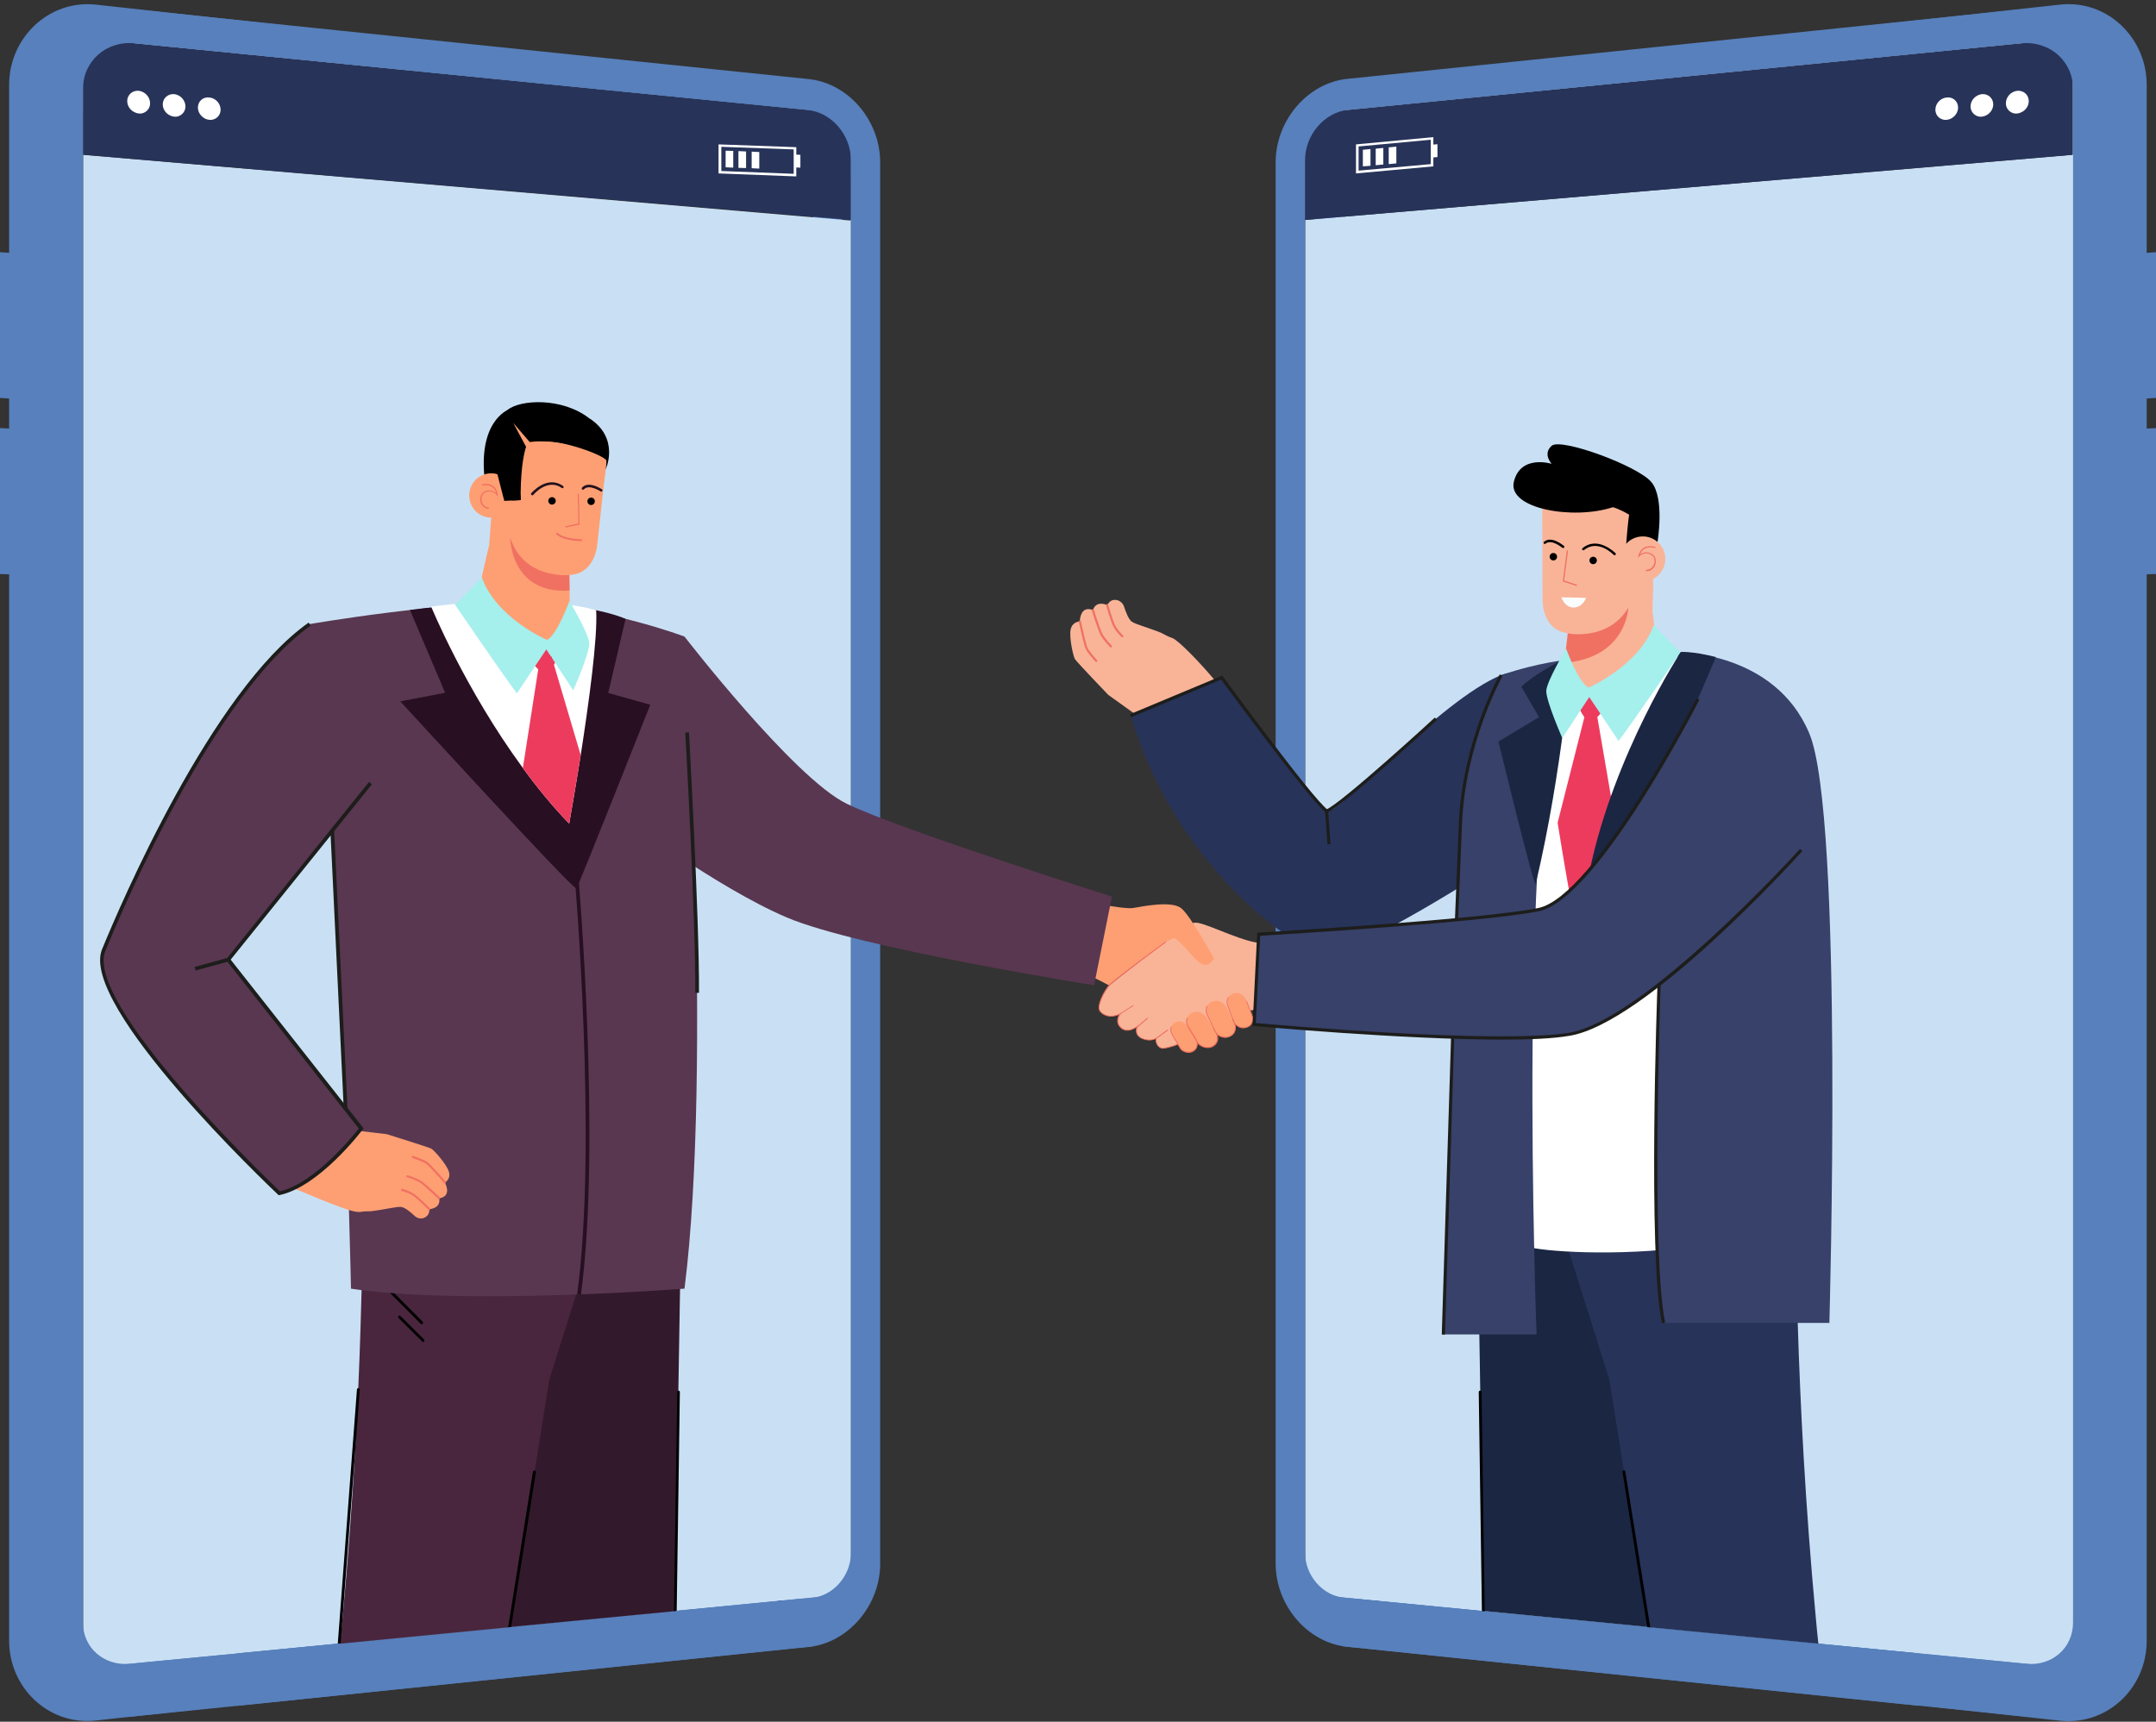 <svg width="447" height="357" viewBox="0 0 447 357" fill="none" xmlns="http://www.w3.org/2000/svg">
<rect x="0" y="0" width="447" height="357" fill="#333333" stroke="none"/>
<g clip-path="url(#clip0_264_2367)">
<path d="M159.811 16.353L19.822 0.952C9.988 -0.051 1.89 7.939 1.89 17.588V340.2C1.89 349.889 9.988 357.801 19.822 356.759L159.772 341.435C167.987 340.586 174.62 332.828 174.62 324.143V33.684C174.658 24.961 168.025 17.203 159.811 16.353ZM168.565 321.904C168.565 326.652 164.94 330.859 160.466 331.284L19.051 344.987C13.69 345.488 13.343 341.667 13.343 336.456V18.476C13.343 12.648 14.192 8.363 20.169 8.981L159.541 22.799C164.554 23.301 168.565 27.972 168.565 33.298V321.904Z" fill="#5780BC"/>
<path d="M176.432 29.94C176.432 29.863 176.432 29.747 176.432 29.67C176.239 26.428 173.848 23.649 170.84 23.147C170.763 23.147 170.647 23.108 170.57 23.108C170.532 23.108 170.493 23.108 170.493 23.108L24.411 8.595C24.373 8.595 24.334 8.595 24.296 8.595C24.18 8.595 24.064 8.595 23.987 8.595C20.362 8.441 17.47 10.988 17.238 14.501C17.238 14.616 17.238 14.694 17.238 14.809C17.238 14.848 17.238 14.887 17.238 14.925V339.814C17.238 343.211 20.053 345.643 23.524 345.334L70.072 340.818L70.534 340.779H70.65L105.204 337.421L105.397 337.382L105.705 337.344L106.014 337.305L139.719 334.063L139.912 334.024L140.297 333.986L171.226 330.975C174.118 330.705 176.432 328.003 176.432 324.915V30.017C176.432 30.017 176.432 29.979 176.432 29.94ZM17.315 32.102V22.259L27.766 23.224C28.075 23.378 28.383 23.494 28.73 23.533C29.078 23.571 29.425 23.533 29.695 23.417L35.094 23.919C35.402 24.073 35.711 24.189 36.058 24.228C36.405 24.266 36.752 24.228 37.022 24.112L42.382 24.614C42.691 24.768 42.999 24.884 43.346 24.922C43.694 24.961 44.002 24.922 44.31 24.807L149.784 34.379V34.572L165.827 36.039V35.846L176.316 36.811V45.727L17.315 32.102Z" fill="#C9E0F4"/>
<path d="M161.855 331.94L161.546 331.979C161.585 332.094 161.623 332.249 161.662 332.365C161.893 332.326 162.009 332.287 162.009 332.287C161.932 332.172 161.893 332.056 161.855 331.94Z" fill="#49263E"/>
<path d="M170.378 23.07L24.488 8.634C20.478 8.248 17.2 11.104 17.2 15.041V32.102H17.315L176.394 45.612H176.432V30.133C176.432 26.544 173.733 23.417 170.378 23.07Z" fill="#273359"/>
<path d="M31.122 21.41C31.122 22.375 30.543 23.108 29.733 23.417C29.425 23.533 29.116 23.572 28.769 23.533C28.422 23.494 28.075 23.378 27.805 23.224C26.956 22.799 26.378 21.912 26.378 20.947C26.378 19.673 27.458 18.708 28.769 18.824C30.042 18.978 31.122 20.098 31.122 21.41Z" fill="white"/>
<path d="M38.449 22.066C38.449 22.992 37.87 23.764 37.06 24.073C36.752 24.189 36.443 24.228 36.096 24.189C35.749 24.15 35.402 24.035 35.132 23.88C34.322 23.456 33.744 22.568 33.744 21.641C33.744 20.368 34.824 19.403 36.135 19.518C37.407 19.673 38.449 20.792 38.449 22.066Z" fill="white"/>
<path d="M45.737 22.761C45.737 23.687 45.159 24.459 44.349 24.729C44.041 24.845 43.732 24.884 43.385 24.845C43.038 24.807 42.729 24.729 42.421 24.536C41.611 24.112 41.032 23.224 41.032 22.298C41.032 21.024 42.074 20.059 43.385 20.213C44.696 20.329 45.737 21.448 45.737 22.761Z" fill="white"/>
<path d="M148.974 29.94V35.962L165.094 36.579V34.727L165.943 34.765V32.102L165.094 32.063V30.519L148.974 29.94ZM164.554 36.039L149.553 35.46V30.442L164.554 30.983V36.039Z" fill="white"/>
<path d="M150.44 34.688L152.021 34.765V31.291L150.44 31.253V34.688Z" fill="white"/>
<path d="M153.101 34.804L154.682 34.842V31.407L153.101 31.33V34.804Z" fill="white"/>
<path d="M155.839 34.881L157.42 34.958V31.523L155.839 31.446V34.881Z" fill="white"/>
<path d="M3.779 82.744L0 82.512V52.289L3.779 52.559V82.744Z" fill="#5780BC"/>
<path d="M3.779 119.143L0 119.027V88.765L3.779 88.958V119.143Z" fill="#5780BC"/>
<path d="M9.757 17.627V340.239C9.757 349.927 17.855 356.914 27.689 355.91L63.053 352.282L64.171 352.166L165.634 341.706H165.788L167.639 341.513C175.854 340.663 182.487 332.905 182.487 324.22V33.684C182.487 24.961 175.892 17.241 167.639 16.392L27.689 1.917C17.855 0.914 9.757 7.939 9.757 17.627ZM17.2 18.476C17.2 12.648 22.059 8.363 28.036 8.981L167.408 22.799C172.421 23.301 176.432 27.972 176.432 33.298V321.943C176.432 326.69 172.807 330.898 168.334 331.322L165.634 331.593H165.48L162.433 331.901L161.855 331.94C161.893 332.056 161.932 332.172 162.009 332.287C162.009 332.287 161.893 332.326 161.662 332.365C161.623 332.249 161.585 332.094 161.546 331.979L49.17 342.864L47.126 343.057L31.623 344.523L26.918 344.986C21.558 345.488 17.2 341.667 17.2 336.456V18.476Z" fill="#5780BC"/>
<path d="M162.125 332.596L161.932 331.94L161.392 331.979L161.508 332.596H162.125Z" fill="#49263E"/>
<path d="M166.405 331.477L49.131 342.825V353.71L168.565 341.358L166.405 331.477Z" fill="#5780BC"/>
<path d="M272.342 33.684V324.182C272.342 332.905 278.936 340.625 287.189 341.474L427.139 356.798C437.012 357.801 445.072 349.927 445.072 340.239V17.588C445.072 7.9 436.973 -0.09 427.139 0.952L287.189 16.353C278.975 17.203 272.342 24.961 272.342 33.684ZM278.435 33.26C278.435 27.972 282.484 23.263 287.459 22.761L426.831 8.981C432.808 8.402 433.657 12.648 433.657 18.476V336.456C433.657 341.706 433.31 345.527 427.949 344.987L286.534 331.322C282.06 330.898 278.435 326.69 278.435 321.943V33.26Z" fill="#5780BC"/>
<path d="M429.8 14.809C429.8 14.694 429.8 14.616 429.8 14.501C429.569 10.988 426.677 8.441 423.051 8.595C422.936 8.595 422.82 8.595 422.743 8.595C422.704 8.595 422.666 8.595 422.627 8.595L276.545 23.07C276.507 23.07 276.468 23.07 276.468 23.07C276.391 23.07 276.275 23.108 276.198 23.108C273.19 23.61 270.761 26.389 270.606 29.631C270.606 29.709 270.606 29.824 270.606 29.902C270.606 29.94 270.606 29.979 270.606 29.979V324.915C270.606 328.003 272.92 330.705 275.813 330.975L307.281 334.024L307.667 334.063L307.86 334.102L341.603 337.383L341.912 337.421L342.221 337.46L342.413 337.498L376.967 340.856H377.083L377.546 340.895L423.591 345.334C427.062 345.681 429.877 343.211 429.877 339.814V14.925C429.8 14.887 429.8 14.848 429.8 14.809ZM429.685 32.102L270.606 45.611V36.695L281.096 35.73V35.923L297.139 34.456V34.263L402.612 24.691C402.921 24.807 403.229 24.845 403.576 24.807C403.924 24.768 404.232 24.691 404.541 24.498L409.901 23.996C410.21 24.112 410.518 24.15 410.865 24.112C411.212 24.073 411.559 23.957 411.829 23.803L417.228 23.301C417.537 23.417 417.845 23.456 418.192 23.417C418.539 23.378 418.887 23.263 419.157 23.108L429.607 22.143V32.102H429.685Z" fill="#C9E0F4"/>
<path d="M285.03 332.287C285.03 332.287 285.145 332.326 285.377 332.365C285.415 332.249 285.454 332.094 285.492 331.979L285.184 331.94C285.107 332.056 285.068 332.172 285.03 332.287Z" fill="#49263E"/>
<path d="M276.622 23.07L422.473 8.633C426.484 8.247 429.762 11.104 429.762 15.041V32.102H429.646L270.568 45.611H270.529V30.133C270.568 26.544 273.267 23.417 276.622 23.07Z" fill="#273359"/>
<path d="M415.879 21.41C415.879 22.375 416.457 23.108 417.267 23.417C417.575 23.533 417.884 23.571 418.231 23.533C418.578 23.494 418.925 23.378 419.195 23.224C420.043 22.799 420.622 21.912 420.622 20.947C420.622 19.673 419.542 18.708 418.231 18.824C416.92 18.978 415.879 20.097 415.879 21.41Z" fill="white"/>
<path d="M408.551 22.066C408.551 22.992 409.13 23.764 409.94 24.073C410.248 24.189 410.557 24.228 410.904 24.189C411.251 24.15 411.598 24.035 411.868 23.88C412.678 23.456 413.256 22.568 413.256 21.641C413.256 20.368 412.176 19.403 410.904 19.518C409.593 19.673 408.551 20.792 408.551 22.066Z" fill="white"/>
<path d="M401.263 22.761C401.263 23.687 401.841 24.459 402.651 24.729C402.959 24.845 403.268 24.884 403.615 24.845C403.962 24.807 404.271 24.729 404.579 24.536C405.389 24.112 405.967 23.224 405.967 22.298C405.967 21.024 404.926 20.059 403.615 20.213C402.304 20.329 401.263 21.448 401.263 22.761Z" fill="white"/>
<path d="M281.135 29.94V35.962L297.177 34.495V32.642L298.026 32.565V29.902L297.177 29.979V28.435L281.135 29.94ZM296.637 34.032L281.674 35.383V30.365L296.637 28.975V34.032Z" fill="white"/>
<path d="M282.561 34.495L284.143 34.379V30.905L282.561 31.059V34.495Z" fill="white"/>
<path d="M285.222 34.263L286.803 34.109V30.674L285.222 30.828V34.263Z" fill="white"/>
<path d="M287.922 34.032L289.503 33.877V30.403L287.922 30.558V34.032Z" fill="white"/>
<path d="M443.221 82.744L447 82.512V52.289L443.221 52.559V82.744Z" fill="#5780BC"/>
<path d="M443.221 119.143L447 119.027V88.765L443.221 88.958V119.143Z" fill="#5780BC"/>
<path d="M419.272 1.917L279.322 16.353C271.108 17.203 264.475 24.961 264.475 33.684V324.182C264.475 332.905 271.069 340.625 279.322 341.474L281.173 341.667H281.327L382.79 352.127L383.909 352.243L419.272 355.871C429.145 356.875 437.205 349.889 437.205 340.2V17.627C437.243 7.939 429.145 0.914 419.272 1.917ZM429.8 336.456C429.8 341.706 425.443 345.527 420.082 344.986L415.377 344.523L399.874 343.018L397.83 342.825L285.454 331.94C285.415 332.056 285.377 332.21 285.338 332.326C285.107 332.287 284.991 332.249 284.991 332.249C285.03 332.133 285.068 332.017 285.145 331.901L284.567 331.863L281.52 331.554H281.366L278.666 331.284C274.193 330.859 270.568 326.652 270.568 321.904V33.26C270.568 27.972 274.579 23.262 279.592 22.761L418.964 8.981C424.941 8.402 429.8 12.648 429.8 18.476V336.456Z" fill="#5780BC"/>
<path d="M284.875 332.596L285.068 331.94L285.569 331.979L285.492 332.596H284.875Z" fill="#49263E"/>
<path d="M280.595 331.477L397.83 342.825V353.71L278.435 341.358L280.595 331.477Z" fill="#5780BC"/>
<path d="M252.635 141.993C250.244 139.021 245.694 134.081 243.611 132.614C243.419 132.459 243.226 132.382 243.071 132.305C243.033 132.305 242.994 132.266 242.956 132.266C242.262 132.035 241.529 131.649 240.758 131.224C238.212 130.182 235.397 129.449 234.664 128.908C233.97 128.445 233.392 126.824 233.045 125.782C232.775 124.933 231.926 124.315 231.001 124.392C230.461 124.431 229.96 124.74 229.574 125.473C229.574 125.473 227.26 124.354 226.604 126.515C226.604 126.515 224.098 125.241 223.866 128.87C223.866 128.87 222.324 128.87 221.977 130.53C221.63 132.189 222.517 136.088 222.864 136.667C223.211 137.246 229.767 144.078 229.767 144.078C229.767 144.078 239.254 150.833 239.678 151.334L252.635 141.993Z" fill="#F9B498"/>
<path d="M227.53 137.053C227.53 137.014 227.491 136.937 227.453 136.898C227.453 136.898 225.872 135.161 225.486 134.351C225.178 133.695 224.445 130.452 224.098 128.831C224.059 128.715 223.944 128.638 223.828 128.677C223.712 128.715 223.635 128.831 223.674 128.947C223.712 129.14 224.715 133.733 225.1 134.582C225.525 135.432 227.067 137.169 227.144 137.207C227.221 137.284 227.376 137.284 227.453 137.207C227.491 137.169 227.53 137.13 227.53 137.053Z" fill="#F07162"/>
<path d="M230.538 134.003C230.538 133.965 230.499 133.888 230.461 133.849C230.461 133.849 229.15 132.498 228.61 131.533C228.07 130.568 226.836 126.515 226.797 126.477C226.759 126.361 226.643 126.284 226.527 126.322C226.412 126.361 226.335 126.477 226.373 126.592C226.412 126.747 227.646 130.722 228.224 131.765C228.803 132.768 230.075 134.119 230.152 134.196C230.23 134.274 230.384 134.274 230.461 134.196C230.499 134.119 230.538 134.081 230.538 134.003Z" fill="#F07162"/>
<path d="M232.929 131.958C232.929 131.881 232.89 131.842 232.852 131.803C232.852 131.803 231.965 130.916 231.348 129.951C230.769 128.986 229.767 125.434 229.767 125.396C229.728 125.28 229.612 125.203 229.497 125.241C229.381 125.28 229.304 125.396 229.343 125.512C229.381 125.666 230.345 129.14 230.962 130.182C231.579 131.186 232.505 132.074 232.543 132.112C232.621 132.189 232.775 132.189 232.852 132.112C232.929 132.074 232.929 132.035 232.929 131.958Z" fill="#F07162"/>
<path d="M248.818 165.462C248.818 165.462 243.071 155.658 241.298 153.149C239.524 150.64 234.934 146.896 234.934 146.896L238.405 141.453L251.787 141.878L248.818 165.462Z" fill="#F9B498"/>
<path d="M345.691 271.725C345.653 272.459 345.653 273.308 345.614 274.311C345.614 274.466 345.614 274.659 345.576 274.813C345.151 285.544 343.84 310.054 342.375 337.46L342.182 337.421L341.873 337.382L341.565 337.344L307.821 334.063L307.628 334.024C307.358 317.002 307.088 300.906 306.896 288.246C306.818 283.923 306.78 280.024 306.703 276.627C306.548 267.325 306.471 261.651 306.471 261.651C306.471 261.226 306.471 260.802 306.548 260.377L306.664 259.528C307.32 254.857 311.678 252.04 315.727 253.622C315.765 253.661 315.842 253.661 315.881 253.7L318.002 254.587L318.233 254.703L324.674 257.405L329.803 259.567L341.295 264.507C342.182 264.893 342.953 265.434 343.609 266.128C343.802 266.36 344.033 266.592 344.187 266.823C344.226 266.9 344.264 266.939 344.342 267.016C345.229 268.329 345.73 269.988 345.691 271.725Z" fill="#1A2642"/>
<path d="M376.89 340.818L342.336 337.46L342.143 337.421L341.835 337.382L336.667 304.921L333.659 286.084L330.458 275.894L325.291 259.528L324.674 257.521L320.779 245.13L343.069 252.31L343.493 252.464L343.725 252.542L355.255 256.247L370.334 261.072L372.455 261.767C372.455 261.767 372.494 266.437 372.725 274.389C372.841 278.171 372.995 282.726 373.226 287.898C373.419 292.26 373.651 297.085 373.959 302.257C374.538 312.216 375.347 323.487 376.466 335.414C376.62 337.228 376.813 339.081 377.006 340.895L376.89 340.818Z" fill="#273359"/>
<path d="M342.143 337.46L341.835 337.421L341.526 337.383L336.397 305.268C336.359 305.075 336.474 304.921 336.629 304.882C336.783 304.843 336.937 304.959 336.976 305.152L342.143 337.46Z" fill="black"/>
<path d="M307.821 334.14L307.628 334.102L307.243 334.063L306.587 288.67C306.587 288.477 306.703 288.362 306.857 288.362H306.896C307.05 288.362 307.166 288.516 307.166 288.67L307.821 334.14Z" fill="black"/>
<path d="M141.069 261.767C141.069 261.767 141.03 263.735 140.991 267.325C140.914 271.957 140.799 279.291 140.644 288.362C140.452 300.984 140.182 317.041 139.912 334.063L139.719 334.102L106.014 337.344L105.705 337.383L105.397 337.421L105.204 337.46C103.545 307.005 102.119 280.063 101.887 271.764C101.849 270.76 102.003 269.757 102.35 268.83C103.044 266.9 104.432 265.318 106.284 264.546L120.745 258.447L121.516 258.1L122.905 257.521L131.736 253.815C135.785 252.117 140.259 254.935 140.914 259.644L141.03 260.493C141.03 260.918 141.069 261.342 141.069 261.767Z" fill="#33192C"/>
<path d="M126.761 245.13L122.866 257.521L121.054 263.272L119.858 267.055L119.434 268.444L113.881 286.084L110.873 304.921L105.666 337.382L105.358 337.421L105.165 337.46L70.612 340.818H70.496C70.689 339.004 70.843 337.189 71.036 335.375C72.154 323.487 72.964 312.216 73.542 302.219C73.851 297.046 74.082 292.26 74.275 287.86C74.661 279.098 74.853 272.111 74.969 267.557C75.046 263.812 75.085 261.728 75.085 261.728L121.285 246.867L122.056 246.636L126.761 245.13Z" fill="#49263E"/>
<path d="M111.104 305.268L105.975 337.344L105.667 337.382L105.358 337.421L110.487 305.191C110.526 304.998 110.68 304.882 110.834 304.921C111.027 304.959 111.104 305.114 111.104 305.268Z" fill="black"/>
<path d="M74.584 288.169C74.584 288.362 74.121 294.229 73.542 302.18C72.771 312.293 71.768 325.764 71.036 335.337C70.881 337.344 70.766 339.197 70.612 340.779H70.496L70.033 340.818L74.005 288.13C74.005 287.976 74.121 287.86 74.275 287.821H74.314C74.468 287.86 74.584 288.014 74.584 288.169Z" fill="black"/>
<path d="M140.953 288.67L140.297 334.024L139.912 334.063L139.719 334.102L140.413 288.67C140.413 288.516 140.529 288.362 140.683 288.362H140.722C140.837 288.362 140.953 288.477 140.953 288.67Z" fill="black"/>
<path d="M87.464 274.582C87.387 274.582 87.31 274.582 87.233 274.504L80.754 267.981C80.638 267.865 80.638 267.672 80.715 267.557C80.831 267.441 80.985 267.402 81.101 267.518L87.618 274.041C87.734 274.157 87.734 274.35 87.657 274.466C87.618 274.543 87.541 274.582 87.464 274.582Z" fill="black"/>
<path d="M87.773 278.249C87.695 278.249 87.618 278.249 87.541 278.171L82.644 273.308C82.528 273.192 82.528 272.999 82.605 272.883C82.721 272.768 82.875 272.729 82.991 272.845L87.888 277.708C88.004 277.824 88.004 278.017 87.927 278.133C87.927 278.21 87.85 278.249 87.773 278.249Z" fill="black"/>
<path d="M316.729 258.486C319.275 259.451 335.125 260.647 350.743 258.486C366.362 256.324 359.459 211.819 359.459 211.819L353.558 139.639L348.159 135.586L331.692 143.306L323.324 142.65L319.352 145.738L308.052 219.385L316.729 258.486Z" fill="white"/>
<path d="M230.037 204.292C230.037 204.292 227.684 207.303 227.916 209.117C228.07 210.391 230.23 211.318 232.235 210.198C232.235 210.198 230.962 211.897 232.428 213.093C233.855 214.29 235.706 212.9 235.706 212.9C235.706 212.9 234.934 214.676 236.863 215.37C238.791 216.027 239.639 215.332 239.639 215.332C239.639 215.332 239.408 216.914 240.873 217.378C242.339 217.841 254.062 212.283 256.8 210.623C259.538 208.963 261.158 209.388 261.158 209.388L264.243 195.144C264.243 195.144 262.624 195.801 260.541 195.453C256.068 194.681 249.396 191.053 247.622 191.323C245.887 191.555 230.037 204.292 230.037 204.292Z" fill="#F9B498"/>
<path d="M222.709 186.46C222.709 186.46 232.968 188.66 234.973 188.274C236.978 187.926 242.879 186.73 244.884 188.312C246.889 189.895 251.71 198.773 251.71 198.773C251.71 198.773 250.553 200.819 248.895 199.738C247.236 198.657 244.653 194.836 243.38 194.527C242.454 194.295 229.882 204.293 229.882 204.293C229.882 204.293 226.952 202.71 223.596 201.205C223.596 201.205 221.051 188.274 222.709 186.46Z" fill="#FE9F73"/>
<path d="M242.994 214.483C242.724 214.02 242.647 213.479 242.801 212.977C242.956 212.553 243.264 212.128 243.92 211.897C245.501 211.356 246.465 213.093 246.465 213.093L247.969 215.563C248.239 216.027 248.316 216.567 248.123 217.069C248.008 217.416 247.738 217.764 247.275 217.995C246.157 218.536 245 217.841 244.768 217.455C244.228 216.567 243.38 215.139 242.994 214.483Z" fill="#FE9F73"/>
<path d="M246.311 212.862C246.002 212.321 245.925 211.704 246.118 211.125C246.272 210.623 246.658 210.16 247.429 209.889C249.28 209.272 250.36 211.279 250.36 211.279L252.096 214.174C252.404 214.714 252.481 215.332 252.288 215.911C252.134 216.297 251.864 216.683 251.324 216.953C250.013 217.609 248.663 216.76 248.393 216.297C247.738 215.293 246.774 213.634 246.311 212.862Z" fill="#FE9F73"/>
<path d="M250.283 210.43C250.013 209.889 249.975 209.233 250.244 208.693C250.437 208.23 250.861 207.766 251.671 207.573C253.561 207.11 254.487 209.233 254.487 209.233L255.952 212.283C256.222 212.823 256.222 213.479 255.991 214.019C255.798 214.405 255.489 214.753 254.911 214.984C253.522 215.525 252.288 214.56 252.057 214.097C251.478 212.977 250.669 211.24 250.283 210.43Z" fill="#FE9F73"/>
<path d="M254.525 208.461C254.332 207.921 254.371 207.342 254.641 206.84C254.872 206.416 255.296 206.03 256.068 205.914C257.88 205.644 258.536 207.689 258.536 207.689L259.654 210.623C259.847 211.163 259.808 211.742 259.538 212.244C259.346 212.591 258.999 212.9 258.459 213.055C257.147 213.441 256.068 212.437 255.875 211.974C255.412 210.932 254.795 209.272 254.525 208.461Z" fill="#FE9F73"/>
<path d="M232.582 213.363C232.505 213.325 232.428 213.248 232.351 213.17C231.232 212.167 231.695 210.97 231.965 210.43C230.577 211.047 229.343 210.816 228.533 210.237C228.34 210.082 228.147 209.928 227.993 209.735C227.183 208.693 228.803 205.451 229.921 204.215C231.078 202.942 241.143 195.569 241.567 195.26C241.606 195.222 241.683 195.222 241.722 195.299C241.76 195.338 241.76 195.415 241.683 195.453C241.567 195.531 231.232 203.135 230.075 204.37C228.841 205.721 227.453 208.77 228.147 209.658C228.88 210.546 230.384 211.047 232.196 210.16L232.621 209.967L232.351 210.314C232.312 210.391 231.155 211.819 232.505 213.055C233.855 214.29 235.783 212.784 235.783 212.746L236.13 212.476L235.937 212.862C235.937 212.862 235.59 213.556 235.821 214.251C235.937 214.637 236.246 214.984 236.708 215.216C238.289 215.988 239.562 215.255 239.601 215.255L239.755 215.139V215.332C239.755 215.409 239.639 217.069 241.066 217.3C241.22 217.262 242.802 217.03 244.151 216.451C244.19 216.413 244.267 216.451 244.267 216.49C244.306 216.528 244.267 216.606 244.228 216.606C242.802 217.262 241.066 217.455 241.066 217.455C239.755 217.262 239.601 215.911 239.562 215.448C239.176 215.641 238.02 216.027 236.631 215.332C236.13 215.062 235.783 214.714 235.629 214.251C235.474 213.788 235.551 213.325 235.629 213.016C235.089 213.441 233.7 214.174 232.582 213.363Z" fill="#F07162"/>
<path d="M245.038 217.841C244.884 217.725 244.768 217.609 244.691 217.493C244.151 216.606 243.341 215.255 242.917 214.521C242.647 214.02 242.57 213.441 242.724 212.939C242.724 212.9 242.802 212.862 242.84 212.862C242.879 212.862 242.917 212.939 242.917 212.977C242.763 213.441 242.84 213.942 243.071 214.406C243.496 215.139 244.306 216.49 244.845 217.378C245.077 217.764 246.195 218.381 247.236 217.879C247.622 217.686 247.892 217.416 248.046 217.03C248.201 216.567 248.162 216.065 247.892 215.641L246.388 213.17C246.349 213.132 246.388 213.055 246.427 213.055C246.465 213.016 246.542 213.055 246.542 213.093L248.046 215.564C248.355 216.065 248.393 216.644 248.201 217.146C248.046 217.571 247.738 217.879 247.314 218.111C246.465 218.536 245.54 218.227 245.038 217.841Z" fill="#F07162"/>
<path d="M248.702 216.76C248.509 216.644 248.355 216.49 248.316 216.374C247.661 215.293 246.658 213.595 246.234 212.9C245.887 212.321 245.81 211.665 246.041 211.086C246.041 211.047 246.118 211.009 246.157 211.009C246.195 211.009 246.234 211.086 246.234 211.125C246.041 211.665 246.118 212.283 246.427 212.784C246.812 213.479 247.853 215.177 248.509 216.258C248.74 216.644 250.013 217.493 251.324 216.876C251.787 216.644 252.096 216.297 252.25 215.872C252.443 215.332 252.404 214.792 252.096 214.29C252.057 214.251 252.096 214.174 252.134 214.174C252.173 214.135 252.25 214.174 252.25 214.213C252.597 214.792 252.674 215.37 252.443 215.988C252.25 216.49 251.903 216.837 251.401 217.107C250.36 217.571 249.28 217.185 248.702 216.76Z" fill="#F07162"/>
<path d="M252.481 214.676C252.211 214.483 252.018 214.251 251.941 214.097C251.401 213.016 250.63 211.356 250.206 210.468C249.936 209.889 249.897 209.195 250.167 208.616C250.206 208.577 250.244 208.538 250.283 208.577C250.322 208.616 250.36 208.654 250.322 208.693C250.09 209.233 250.129 209.812 250.36 210.353C250.784 211.24 251.594 212.9 252.096 213.981C252.288 214.367 253.484 215.37 254.834 214.83C255.296 214.637 255.643 214.328 255.836 213.904C256.106 213.363 256.106 212.746 255.875 212.244C255.836 212.205 255.875 212.128 255.913 212.128C255.952 212.09 256.029 212.128 256.029 212.167C256.299 212.707 256.299 213.402 255.991 213.981C255.759 214.444 255.374 214.791 254.872 214.984C253.985 215.409 253.06 215.1 252.481 214.676Z" fill="#F07162"/>
<path d="M256.415 212.746C256.068 212.514 255.836 212.205 255.759 212.012C255.335 210.97 254.756 209.349 254.448 208.5C254.255 207.921 254.294 207.303 254.564 206.802C254.602 206.763 254.641 206.724 254.679 206.763C254.718 206.802 254.756 206.84 254.718 206.879C254.448 207.342 254.409 207.921 254.602 208.423C254.911 209.272 255.528 210.893 255.913 211.935C256.068 212.321 257.07 213.325 258.382 212.939C258.844 212.823 259.191 212.553 259.384 212.167C259.654 211.704 259.693 211.125 259.5 210.623L258.382 207.689C258.382 207.651 258.382 207.574 258.42 207.574C258.459 207.574 258.536 207.574 258.536 207.612L259.654 210.546C259.886 211.125 259.808 211.742 259.538 212.244C259.307 212.669 258.921 212.939 258.42 213.093C257.649 213.402 256.916 213.132 256.415 212.746Z" fill="#F07162"/>
<path d="M232.196 210.314C232.196 210.275 232.158 210.275 232.196 210.314C232.158 210.237 232.158 210.198 232.196 210.16L234.896 208.423C234.934 208.384 235.012 208.423 235.012 208.461C235.05 208.5 235.011 208.577 234.973 208.577L232.273 210.314C232.273 210.314 232.235 210.314 232.196 210.314Z" fill="#F07162"/>
<path d="M235.706 213.016C235.706 213.016 235.667 212.977 235.706 213.016C235.667 212.977 235.667 212.9 235.706 212.862L237.827 211.047C237.865 211.009 237.942 211.009 237.981 211.047C238.02 211.086 238.02 211.163 237.981 211.202L235.86 213.016C235.783 213.016 235.744 213.016 235.706 213.016Z" fill="#F07162"/>
<path d="M239.601 215.409C239.601 215.409 239.601 215.371 239.601 215.409C239.562 215.332 239.562 215.293 239.601 215.255L241.992 213.518C242.03 213.479 242.107 213.479 242.146 213.556C242.184 213.595 242.184 213.672 242.107 213.711L239.716 215.448C239.678 215.409 239.639 215.409 239.601 215.409Z" fill="#F07162"/>
<path d="M253.33 140.488C253.33 140.488 272.805 167.044 275.08 168.164C277.355 169.283 298.643 145.081 311.253 139.986C323.864 134.891 310.675 178.894 310.675 178.894C310.675 178.894 279.939 199.004 273.884 197.653C267.83 196.341 243.457 179.126 234.472 148.401L253.33 140.488Z" fill="#273359"/>
<path d="M311.253 139.986C311.253 139.986 304.196 149.829 302.692 172.332C302.268 178.624 299.298 276.705 299.298 276.705H318.581C318.581 276.705 314.223 162.142 325.021 136.783C324.982 136.821 319.043 137.323 311.253 139.986Z" fill="#374169"/>
<path d="M347.928 135.239C347.928 135.239 339.984 233.821 344.881 274.311H379.281C379.281 274.311 382.289 169.09 375.116 152.068C367.982 135.046 347.928 135.239 347.928 135.239Z" fill="#374169"/>
<path d="M230.538 185.919L226.836 204.293C226.836 204.293 177.898 196.534 163.127 190.242C148.357 183.951 128.227 168.743 128.227 168.743L141.917 131.996C141.917 131.996 164.593 161.332 175.545 166.658C186.459 171.985 230.538 185.919 230.538 185.919Z" fill="#593750"/>
<path d="M64.171 129.41C64.171 129.41 92.67 124.469 109.176 125.164C125.681 125.859 141.917 131.996 141.917 131.996C141.917 131.996 147.817 220.543 141.917 267.209C141.917 267.209 96.103 270.76 72.771 267.209C72.771 267.248 70.419 155.349 64.171 129.41Z" fill="#593750"/>
<path d="M84.996 126.477L92.285 143.653L82.991 145.429C82.991 145.429 119.048 184.8 119.511 184.221C119.974 183.642 134.821 146.124 134.821 146.124L126.106 143.692L129.692 128.329C129.692 128.329 117.274 122.269 84.996 126.477Z" fill="#280F22"/>
<path d="M120.398 156.584C119.125 164.535 118.007 170.788 118.007 170.788C114.498 167.16 111.297 163.223 108.405 159.247C96.373 142.843 89.392 125.782 89.392 125.782C111.914 122.887 123.599 126.515 123.599 126.515C123.946 132.267 122.056 145.931 120.398 156.584Z" fill="white"/>
<path d="M104.741 86.99L125.797 94.941L123.83 112.928C123.83 112.928 123.406 119.027 118.046 119.22L118.161 127.442C118.2 130.491 116.079 133.193 113.109 133.811C111.644 134.119 109.947 134.235 108.019 134.042C101.964 133.386 99.188 128.445 98.956 126.129C98.686 123.775 101.424 113.044 101.424 113.044L101.81 107.679L104.741 86.99Z" fill="#FE9F73"/>
<path d="M107.942 103.703L106.206 103.78C105.397 101.464 104.51 97.72 104.047 95.636C103.661 96.408 103.314 97.257 103.083 98.299C103.083 98.299 99.882 89.306 105.242 84.983C107.942 82.821 116.503 82.396 122.095 86.681C128.574 90.772 125.681 97.373 125.411 97.527L125.334 97.45C125.334 97.605 125.373 97.759 125.373 97.913C125.373 97.913 125.141 97.412 124.602 96.717L122.133 94.362C120.707 93.359 118.778 92.394 116.195 91.93C113.611 91.467 111.335 91.39 109.407 91.737C108.752 93.243 108.019 96.254 107.942 102.352C107.98 102.893 107.98 103.317 107.942 103.703Z" fill="black"/>
<path d="M100.576 100.075C98.879 87.453 105.319 84.983 105.319 84.983L102.967 92.548L104.162 99.303L100.576 100.075Z" fill="black"/>
<path d="M116.503 101.194C113.534 99.11 110.68 102.468 110.564 102.622C110.526 102.661 110.448 102.7 110.371 102.7C110.294 102.7 110.256 102.7 110.179 102.622C110.063 102.545 110.063 102.391 110.14 102.275C110.179 102.236 113.379 98.415 116.734 100.77C116.85 100.847 116.889 101.001 116.812 101.117C116.812 101.233 116.619 101.271 116.503 101.194Z" fill="#21111D"/>
<path d="M121.054 101.464C122.133 100.306 124.486 101.889 124.524 101.889C124.563 101.928 124.64 101.928 124.679 101.928C124.756 101.928 124.833 101.889 124.872 101.812C124.949 101.696 124.91 101.542 124.794 101.464C124.679 101.387 122.018 99.612 120.668 101.117C120.591 101.233 120.591 101.387 120.668 101.464C120.784 101.58 120.977 101.58 121.054 101.464Z" fill="#21111D"/>
<path d="M115.217 103.942C115.264 103.519 114.958 103.137 114.534 103.091C114.111 103.045 113.73 103.351 113.684 103.774C113.637 104.198 113.943 104.579 114.367 104.626C114.79 104.672 115.171 104.366 115.217 103.942Z" fill="black"/>
<path d="M123.324 104.031C123.371 103.608 123.065 103.226 122.642 103.18C122.218 103.134 121.837 103.44 121.791 103.863C121.745 104.287 122.05 104.668 122.474 104.715C122.897 104.761 123.278 104.455 123.324 104.031Z" fill="black"/>
<path d="M106.353 103.23C106.629 100.708 104.827 98.442 102.329 98.168C99.831 97.895 97.582 99.717 97.306 102.239C97.03 104.761 98.832 107.027 101.33 107.301C103.829 107.575 106.078 105.752 106.353 103.23Z" fill="#FE9F73"/>
<path d="M102.08 101.001C101.232 100.422 100.113 100.654 100.075 100.654C99.998 100.654 99.92 100.615 99.92 100.538C99.92 100.461 99.959 100.384 100.036 100.384C100.075 100.384 101.309 100.113 102.234 100.77C102.774 101.156 103.083 101.735 103.198 102.545L103.275 103.008L103.006 102.661C102.967 102.622 102.003 101.426 100.653 102.082C99.882 102.429 99.766 103.24 99.843 103.819C99.959 104.398 100.383 105.131 101.232 105.247C101.232 105.247 101.232 105.247 101.27 105.247C101.347 105.247 101.386 105.324 101.386 105.401C101.386 105.479 101.309 105.517 101.232 105.517C101.232 105.517 101.232 105.517 101.193 105.517C100.267 105.401 99.689 104.63 99.573 103.896C99.419 103.008 99.805 102.236 100.499 101.889C101.579 101.387 102.427 101.889 102.851 102.236C102.736 101.657 102.466 101.271 102.08 101.001Z" fill="#F07162"/>
<path d="M119.897 102.352C119.974 102.352 120.012 102.391 120.012 102.468L120.167 108.76L117.351 109.377H117.313C117.274 109.377 117.197 109.339 117.197 109.261C117.197 109.184 117.236 109.107 117.313 109.107L119.935 108.528L119.781 102.468C119.742 102.391 119.82 102.352 119.897 102.352Z" fill="#F07162"/>
<path d="M113.109 91.583C117.66 91.467 125.643 94.671 125.72 95.52C125.797 96.331 125.219 100.036 125.219 100.036C125.219 100.036 116.927 97.682 116.812 97.643C116.734 97.605 108.559 91.699 113.109 91.583Z" fill="#FE9F73"/>
<path d="M110.294 92.201L109.831 94.053L106.399 87.684L110.294 92.201Z" fill="#FE9F73"/>
<path d="M102.504 95.173C101.849 92.316 107.055 92.587 107.055 92.587L107.942 103.703L104.548 103.857L103.121 98.299C103.121 98.299 103.198 98.029 102.504 95.173Z" fill="black"/>
<path d="M105.782 111.462C108.597 120.262 118.046 119.22 118.046 119.22L118.084 122.462C105.744 123.234 105.782 111.462 105.782 111.462Z" fill="#F07162"/>
<path d="M120.668 111.809C120.629 111.809 116.966 111.848 115.5 110.419L115.23 110.69C116.773 112.234 120.514 112.195 120.668 112.195V111.809Z" fill="#F07162"/>
<path d="M115.578 136.397L112.839 132.768L109.677 136.435C109.677 136.435 111.76 139.716 113.187 139.6C114.266 139.485 115.578 136.397 115.578 136.397Z" fill="#ED3B5E"/>
<path d="M118.046 124.624C118.046 124.624 115.578 131.572 113.418 132.691C113.418 132.691 102.851 128.175 99.882 119.683C99.882 119.683 95.486 124.508 94.29 125.319C94.29 125.319 104.085 139.678 107.17 143.769L113.264 134.66L118.856 143.152C118.856 143.152 122.249 135.432 122.172 133.347C122.018 131.263 118.046 124.624 118.046 124.624Z" fill="#A5EFED"/>
<path d="M120.437 268.483C124.679 237.14 119.935 181.905 119.897 181.326L119.125 181.403C119.164 181.944 123.907 237.14 119.665 268.367L120.437 268.483Z" fill="#280F22"/>
<path d="M120.398 156.584C119.125 164.535 118.007 170.789 118.007 170.789C114.498 167.16 111.297 163.223 108.405 159.247L111.76 137.709L114.343 136.126L120.398 156.584Z" fill="#ED3B5E"/>
<path d="M58.541 245.401C61.934 246.79 71.46 250.997 73.889 251.268C74.121 251.306 74.314 251.306 74.468 251.306C74.468 251.306 74.468 251.306 74.506 251.306C74.545 251.306 74.584 251.306 74.622 251.306C75.316 251.19 76.088 251.152 76.936 251.152C79.558 250.843 82.296 250.148 83.145 250.264C83.955 250.341 85.189 251.383 85.96 252.117C86.616 252.734 87.58 252.85 88.312 252.31C88.737 252.001 89.045 251.538 89.007 250.727C89.007 250.727 91.475 250.612 91.051 248.45C91.051 248.45 93.75 248.334 92.246 245.208C92.246 245.208 93.557 244.474 93.056 242.93C92.555 241.348 90.009 238.53 89.431 238.183C88.852 237.874 80.175 235.172 80.175 235.172C80.175 235.172 69.03 233.898 68.452 233.705L58.541 245.401Z" fill="#FE9F73"/>
<path d="M85.382 239.997C85.42 240.035 85.459 240.074 85.497 240.113C85.536 240.113 87.657 240.846 88.351 241.309C88.891 241.695 91.051 244.088 92.092 245.323C92.169 245.401 92.285 245.439 92.4 245.362C92.477 245.285 92.516 245.169 92.439 245.053C92.323 244.899 89.354 241.502 88.621 240.962C87.888 240.421 85.767 239.727 85.651 239.688C85.536 239.649 85.42 239.727 85.382 239.804C85.343 239.881 85.343 239.958 85.382 239.997Z" fill="#F07162"/>
<path d="M84.263 243.972C84.302 244.011 84.34 244.05 84.379 244.088C84.379 244.088 86.114 244.629 87.001 245.169C87.927 245.748 90.858 248.566 90.896 248.604C90.973 248.682 91.128 248.682 91.205 248.604C91.282 248.527 91.282 248.373 91.205 248.296C91.089 248.18 88.197 245.401 87.233 244.822C86.269 244.243 84.572 243.702 84.495 243.702C84.379 243.664 84.263 243.741 84.225 243.857C84.225 243.857 84.225 243.934 84.263 243.972Z" fill="#F07162"/>
<path d="M83.183 246.829C83.222 246.867 83.261 246.906 83.299 246.945C83.299 246.945 84.456 247.253 85.42 247.794C86.384 248.334 88.814 250.843 88.852 250.882C88.93 250.959 89.084 250.959 89.161 250.882C89.238 250.805 89.238 250.65 89.161 250.573C89.045 250.457 86.616 247.987 85.613 247.408C84.61 246.829 83.453 246.52 83.376 246.52C83.26 246.481 83.145 246.559 83.106 246.674C83.145 246.713 83.145 246.752 83.183 246.829Z" fill="#F07162"/>
<path d="M21.519 196.959C22.252 195.183 42.498 144.734 64.171 129.41C65.868 129.14 85.035 152.145 85.035 152.145L47.357 198.966L74.931 233.975C74.931 233.975 66.099 245.632 57.962 247.408C57.924 247.446 16.66 208.577 21.519 196.959Z" fill="#593750"/>
<path d="M57.808 247.832L58.001 247.794C66.177 246.018 74.815 234.709 75.201 234.207L75.393 233.975L47.473 198.541L40.338 200.51L40.531 201.243L47.164 199.429L74.391 234.014C73.118 235.635 65.251 245.323 58.039 247.022C55.34 244.436 17.315 208.037 21.866 197.113L21.982 196.843C25.568 188.081 44.465 143.846 64.403 129.719L63.978 129.101C43.848 143.306 24.874 187.772 21.288 196.534L21.172 196.804C16.274 208.538 55.957 246.095 57.654 247.717L57.808 247.832Z" fill="#1D1D1B"/>
<path d="M76.505 162.142L47.025 198.747L47.626 199.232L77.105 162.627L76.505 162.142Z" fill="#1D1D1B"/>
<path d="M69.272 172.201L68.502 172.238L71.271 229.957L72.042 229.92L69.272 172.201Z" fill="#1D1D1B"/>
<path d="M144.925 205.875C145.002 190.242 142.843 152.222 142.843 151.875L142.071 151.913C142.11 152.299 144.231 190.281 144.154 205.875H144.925Z" fill="#1D1D1B"/>
<path d="M315.418 142.38L319.082 148.71L310.675 153.766C310.675 153.766 317.925 183.603 318.388 183.333C324.018 159.518 325.754 135.972 325.754 135.972C325.754 135.972 319.236 138.867 315.418 142.38Z" fill="#1A2642"/>
<path d="M319.737 105.054L319.815 124.354C319.815 124.354 319.583 130.568 325.021 131.302L324.057 139.6C323.71 142.688 325.561 145.622 328.492 146.548C329.957 147.011 331.654 147.32 333.621 147.32C339.83 147.282 343.146 142.611 343.686 140.295C344.187 137.979 342.606 126.863 342.606 126.863L342.76 121.382L341.951 100.191L319.737 105.054Z" fill="#F9B498"/>
<path d="M337.593 126.013C337.593 126.013 337.284 136.397 324.327 137.439L325.059 131.34C325.021 131.34 333.428 133 337.593 126.013Z" fill="#F07162"/>
<path d="M334.739 115.128C334.816 115.128 334.855 115.09 334.932 115.051C335.048 114.935 335.048 114.781 334.932 114.704C334.893 114.665 331.307 111.037 328.106 113.662C327.99 113.739 327.99 113.932 328.067 114.009C328.145 114.125 328.337 114.125 328.414 114.048C331.268 111.732 334.431 114.897 334.546 115.051C334.623 115.09 334.7 115.128 334.739 115.128Z" fill="black"/>
<path d="M343.647 112.388L338.056 113.585L337.053 114.627C337.053 114.627 337.516 105.247 338.557 103.433C339.598 101.58 343.647 112.388 343.647 112.388Z" fill="black"/>
<path d="M324.095 113.623C324.172 113.623 324.25 113.585 324.288 113.546C324.365 113.43 324.365 113.276 324.25 113.199C324.134 113.121 321.666 110.998 320.123 112.349C320.007 112.427 320.007 112.62 320.085 112.697C320.162 112.813 320.355 112.813 320.432 112.735C321.666 111.693 323.864 113.546 323.902 113.585C323.98 113.623 324.018 113.623 324.095 113.623Z" fill="black"/>
<path d="M330.31 116.982C330.736 116.98 331.08 116.633 331.078 116.207C331.077 115.781 330.73 115.436 330.304 115.438C329.878 115.44 329.534 115.787 329.536 116.213C329.538 116.64 329.884 116.984 330.31 116.982Z" fill="black"/>
<path d="M322.057 116.21C322.483 116.208 322.827 115.861 322.825 115.435C322.824 115.009 322.477 114.664 322.051 114.666C321.625 114.668 321.281 115.015 321.283 115.441C321.285 115.868 321.631 116.212 322.057 116.21Z" fill="black"/>
<path d="M340.624 120.572C343.201 120.561 345.281 118.461 345.27 115.882C345.259 113.302 343.161 111.22 340.584 111.231C338.007 111.242 335.927 113.342 335.938 115.921C335.949 118.501 338.047 120.583 340.624 120.572Z" fill="#F9B498"/>
<path d="M341.411 118.448C342.375 118.448 343.03 117.715 343.223 116.981C343.455 116.132 343.185 115.283 342.49 114.858C341.449 114.241 340.524 114.627 340.061 114.935C340.254 114.395 340.562 114.009 340.986 113.777C341.912 113.276 343.03 113.623 343.069 113.623C343.146 113.662 343.223 113.623 343.223 113.546C343.262 113.469 343.223 113.391 343.146 113.391C343.108 113.391 341.873 113.006 340.871 113.546C340.292 113.855 339.907 114.434 339.675 115.244L339.56 115.707L339.868 115.36C339.907 115.321 341.025 114.241 342.336 115.051C343.069 115.514 343.146 116.325 342.953 116.865C342.799 117.444 342.259 118.139 341.372 118.139C341.372 118.139 341.372 118.139 341.334 118.139C341.256 118.139 341.218 118.178 341.218 118.255C341.256 118.409 341.295 118.448 341.411 118.448Z" fill="#F07162"/>
<path d="M326.833 121.459C326.872 121.459 326.949 121.42 326.949 121.382C326.988 121.304 326.949 121.227 326.872 121.227L324.288 120.378L325.098 114.279C325.098 114.202 325.059 114.125 324.982 114.125C324.905 114.125 324.828 114.163 324.828 114.241L324.018 120.571L326.833 121.497C326.795 121.459 326.795 121.459 326.833 121.459Z" fill="#F07162"/>
<path d="M328.839 123.968C328.762 123.968 323.71 123.852 323.71 123.852C323.71 123.852 324.365 125.936 326.216 125.975C328.106 126.013 328.839 123.968 328.839 123.968Z" fill="#FBFDFC"/>
<path d="M343.647 112.388C343.647 112.388 345.19 103.317 342.375 99.959C339.598 96.601 323.632 90.734 321.704 92.432C319.776 94.131 321.704 96.176 321.704 96.176C321.704 96.176 315.303 94.169 313.876 99.843C312.449 105.517 326.216 107.872 334.392 105.17C334.469 105.17 339.907 106.714 343.647 112.388Z" fill="black"/>
<path d="M327.142 146.317L329.88 142.688L333.042 146.355C333.042 146.355 330.96 149.636 329.533 149.52C328.453 149.366 327.142 146.317 327.142 146.317Z" fill="#ED3B5E"/>
<path d="M322.938 170.596C324.211 178.547 325.329 184.8 325.329 184.8C330.728 179.859 332.849 176.424 335.318 172.834L330.998 147.668L328.723 147.783L322.938 170.596Z" fill="#ED3B5E"/>
<path d="M324.712 134.505C324.712 134.505 327.18 141.453 329.34 142.572C329.34 142.572 339.907 138.056 342.876 129.565C342.876 129.565 347.272 134.389 348.468 135.2C348.468 135.2 338.673 149.559 335.587 153.65L329.494 144.541L323.902 153.033C323.902 153.033 320.509 145.313 320.586 143.229C320.702 141.183 324.712 134.505 324.712 134.505Z" fill="#A5EFED"/>
<path d="M355.757 136.242L350.165 149.25L352.132 154.036C352.132 154.036 329.996 180.67 329.649 180.245C334.739 156.159 348.468 135.2 348.468 135.2C348.468 135.2 350.705 134.968 355.757 136.242Z" fill="#1A2642"/>
<path d="M260.965 193.716L260.001 212.437C260.001 212.437 309.325 216.992 325.214 214.521C341.102 212.051 373.419 176.308 373.419 176.308L351.977 144.927C351.977 144.927 330.883 186.151 318.966 188.621C307.088 191.053 260.965 193.716 260.965 193.716Z" fill="#374169"/>
<path d="M311.408 215.564C290.776 215.564 260.387 212.784 260.001 212.746L259.693 212.707L260.657 193.369H260.965C261.428 193.33 307.204 190.706 318.966 188.274C330.574 185.881 351.553 145.159 351.746 144.773L352.324 145.082C351.476 146.78 331.037 186.46 319.082 188.93C307.783 191.246 265.285 193.794 261.274 194.025L260.348 212.128C264.59 212.514 310.174 216.49 325.175 214.174C340.755 211.742 372.879 176.424 373.188 176.038L373.689 176.463C372.378 177.929 341.102 212.36 325.291 214.792C321.936 215.371 317.038 215.564 311.408 215.564Z" fill="#1D1D1B"/>
<path d="M302.306 190.744L301.651 190.706C301.651 190.667 301.767 187.54 302.461 170.711C303.155 153.805 310.868 139.948 310.945 139.832L311.523 140.141C311.446 140.295 303.81 153.998 303.116 170.75C302.422 187.579 302.306 190.706 302.306 190.744Z" fill="#1D1D1B"/>
<path d="M300.848 215.073L298.92 276.724L299.576 276.744L301.503 215.094L300.848 215.073Z" fill="#1D1D1B"/>
<path d="M275.234 175.073L274.733 168.357C271.108 165.307 255.065 143.46 253.175 140.913L234.549 148.71L234.279 148.092L253.407 140.102L253.561 140.295C253.754 140.527 271.763 165.192 275.234 167.894L275.35 167.971L275.851 174.996L275.234 175.073Z" fill="#1D1D1B"/>
<path d="M275.196 168.473L274.964 167.855C277.972 166.697 297.293 148.98 297.486 148.787L297.949 149.289C297.1 150.022 278.319 167.276 275.196 168.473Z" fill="#1D1D1B"/>
<path d="M344.573 274.389C341.604 260.493 343.609 204.717 343.647 204.138L344.303 204.177C344.264 204.756 342.298 260.454 345.229 274.234L344.573 274.389Z" fill="#1D1D1B"/>
</g>
<defs>
<clipPath id="clip0_264_2367">
<rect width="447" height="356" fill="white" transform="translate(0 0.875)"/>
</clipPath>
</defs>
</svg>
